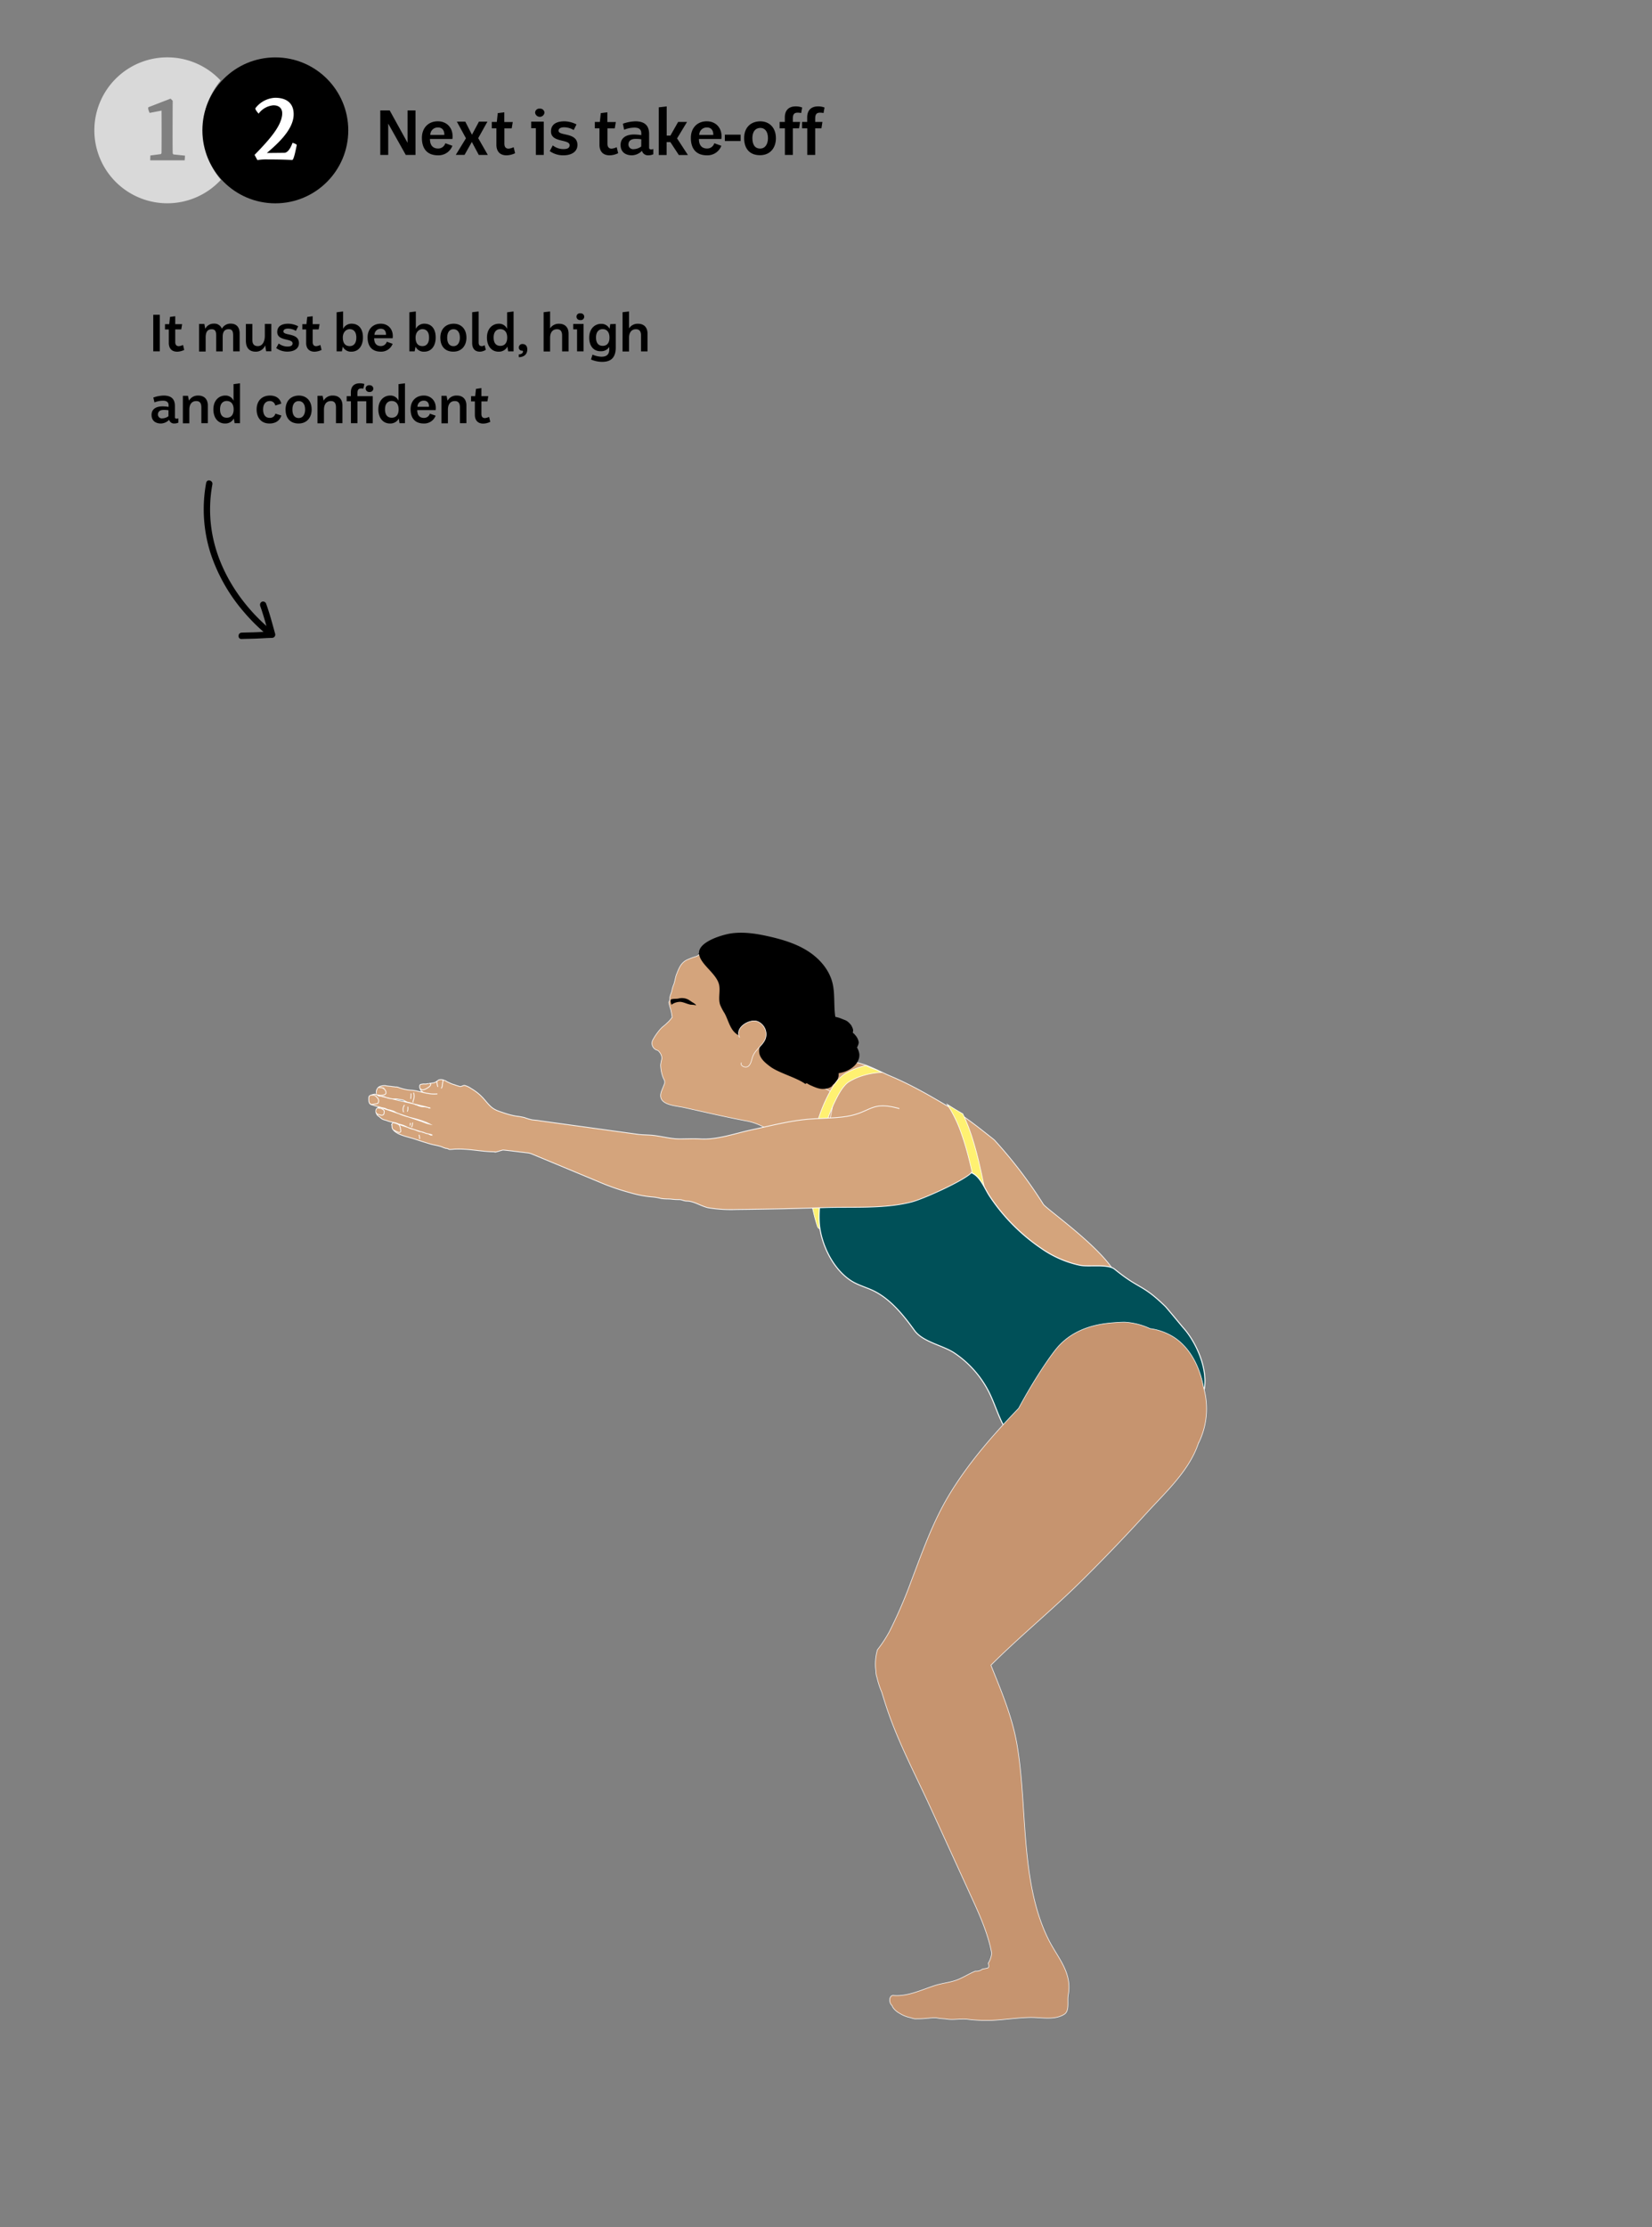 <svg id="Layer_1" data-name="Layer 1" xmlns="http://www.w3.org/2000/svg" viewBox="0 0 780 1051.14"><rect x="0" y="0" width="780" height="1051.14" fill="#808080" stroke="none"/><defs><style>.cls-1,.cls-2,.cls-5{fill:#d4a47c;}.cls-1,.cls-2,.cls-3,.cls-4,.cls-5,.cls-6{stroke:#fff;stroke-miterlimit:10;}.cls-1{stroke-width:0.33px;}.cls-2{stroke-width:0.27px;}.cls-3{fill:#fff171;stroke-width:0.3px;}.cls-4{fill:#005058;stroke-width:0.47px;}.cls-5{stroke-width:0.36px;}.cls-6{fill:#c6946f;stroke-width:0.27px;}.cls-7,.cls-8{fill:#fff;}.cls-7{opacity:0.7;}</style></defs><path class="cls-1" d="M492.63,568.41a214.63,214.63,0,0,0-22.41-29.55l-.74-.82c-6.8-5.41-13.55-10.83-20.91-15.24-9.08-5.44-18.29-10.76-28-14.85-5.85-2.45-12.34-6.47-18.72-6.7a6.59,6.59,0,0,1-5-2.4c-.38,0-.76,0-1.14,0a9.06,9.06,0,0,1-8.39-3.94c-4,4.79-5.44,10-4.74,18.28,1.43,17,4.49,32.22,5.92,49.26.27,3.27,3.38,2.29,5.11,4.78,1.57,2.27-.37,9.67,2,10.59,8.65,3.33,17.61,5.62,26.48,8.18,15.22,4.41,30.26,9.68,45.8,12.64,13.51,2.58,58.74,13,47,13.32C553.26,611.56,494.71,571.7,492.63,568.41Z"/><path class="cls-2" d="M394.13,517c.54-1.21-12.93-7.19-12.41-8.41s-3.4-5-2-5.4,1.73,1.38,2.28,2.34c.45.78,1.21,1.26,1.72,2a8,8,0,0,0,1.08,1.64,6.16,6.16,0,0,0,4.25,1.58c1.75-.21,2.86-1.85,4.51-2.27a5.67,5.67,0,0,1,2.16.07,2.6,2.6,0,0,1,0-1.66c1.13-3.73,4.37-6,6.57-9a19.38,19.38,0,0,0-2.69-2.12,28.49,28.49,0,0,1-4.14-3.45c-1.16-1.14-2.48-1.8-2.79-3.38-.23-1.22.28-2.43.05-3.64a22.52,22.52,0,0,1-.64-2.41,32.69,32.69,0,0,1,.14-4c.12-2.92,0-5.91-.05-8.85a24.52,24.52,0,0,0-1.68-9.24,19.5,19.5,0,0,0-5.83-7.53,42.34,42.34,0,0,0-6.05-4.32,73.44,73.44,0,0,0-9.88-4.41c-3.82-1.39-8.6-1.57-12.61-1.28-3,.21-5.85,0-8.84.51a25,25,0,0,0-8.33,3.55c-2.23,1.35-4.57,1.82-7,2.53-1.22.36-2.21,1.22-3.46,1.64a29,29,0,0,0-4.39,1.68c-2.68,1.44-3.54,3.87-4.6,6.49-.72,1.75-.79,3.58-1.53,5.33a14.23,14.23,0,0,0-.76,2.64c-.21,1-.68,1.86-.89,2.87-.1.49,0,.93-.07,1.44s-.45.75-.45,1.29a20.61,20.61,0,0,0,.82,3.05,27.09,27.09,0,0,1,.68,3.64,2.32,2.32,0,0,0,0,.39c-.07,0-.18.11-.37.4a11.65,11.65,0,0,1-1.9,2.07c-1.7,1.73-2.14,1.57-3.88,3.72a27.24,27.24,0,0,0-2.9,4.29,3.41,3.41,0,0,0,2,4.9,1.89,1.89,0,0,1,1,.75,4.75,4.75,0,0,1,1.24,3.25,18.81,18.81,0,0,0-.58,3,18.44,18.44,0,0,0,1,5.48c.49,1.45,1.28,2,.77,3.43-.37,1-.8,2.05-1.21,3.06-.78,1.9-.94,3.87.79,5.28,2.31,1.91,6.92,2.19,9.73,2.82,9.66,2.14,19.11,4.37,28.79,6.21a27.94,27.94,0,0,1,16.77,9.45c10.2,12.23,13.18,30.56,20.67,44.48.58-.67-.54-40.23,0-40.88Z"/><path d="M327.14,473.2a10.71,10.71,0,0,1,.9.59c.17.12.52.37.54.61s0,.1-.08.11-.22-.08-.29-.1a1.65,1.65,0,0,0-.32-.07c-.44-.06-.88-.07-1.31-.12-.26,0-.51,0-.76-.08-1.54-.31-3-1.14-4.61-1.27a7.09,7.09,0,0,0-4.19,1.36c-.15-.49-.68-2.08-.23-2.43.64-.5,2.77-.28,3.57-.51a6.54,6.54,0,0,1,4.5.46C325.66,472.16,326.36,472.75,327.14,473.2Z"/><path d="M402.86,492.3c-1.78-1.74-4-3.3-5.56-5.23-4.93-6.17-2.38-15.26-4.2-22.95-1.5-6.32-6.07-11.6-11.53-15.12s-11.78-5.45-18.11-6.91c-5.87-1.35-11.92-2.35-17.89-1.58-4,.51-15.47,3.77-15.53,9.14s8.77,9.84,9.58,15.68c.42,3-.55,6.08.39,8.92a25.16,25.16,0,0,0,2.1,4c1.31,2.39,2,5.1,3.44,7.39s4.11,4.2,6.76,3.58a11.26,11.26,0,0,1,1.74-5.51c1.16-1.56,2.12-.74,3.88.11,2.41,1.16,3.71,2.86,2.75,5.36s-2.56,5-2.21,7.62c.37,2.87,2.88,4.9,5.2,6.63,4,3,12.61,5.24,16.6,8.21,2.42-1.75,2-.82,4.5-2.42,1.91-1.2-.73-4.6,1.36-3.76a18.37,18.37,0,0,0,12.47.45c3.8-1.23,7.52-4.5,7.13-8.47A8.43,8.43,0,0,0,402.86,492.3Z"/><path d="M329.45,450.32l.88-.29c0-.07-.05-.14-.06-.21A3,3,0,0,0,329.45,450.32Z"/><path class="cls-2" d="M349.25,489.68c-2.6-4.59,4.64-8.93,8.39-7.57a6.55,6.55,0,0,1,3.8,8c-1.11,3.2-4.58,5.07-5.89,8.19-.7,1.65-.8,3.65-2.11,4.86s-4.27-.08-3.34-1.61"/><path d="M390.15,491.28a7.19,7.19,0,0,0,2.69-2.08,12,12,0,0,1,3.3-2.21,6.07,6.07,0,0,1,4.45-.6,6.7,6.7,0,0,1,3.3,2.28,6.46,6.46,0,0,1,1.57,3.26c0,1.29-1.17,3.06-1.62,4.26a6.66,6.66,0,0,1-3.27,3.18,6,6,0,0,1-4.59.86,19.69,19.69,0,0,1-8.57-6.21c-1.15-1.32-1.11-3.72-.81-5.38s1.26-4.32,2.54-5.49c2.46-2.25,6.32-.74,8.64.88,1.39,1,2.7,2.1,2.79,3.93a9.74,9.74,0,0,1-1,4.28,18.54,18.54,0,0,1-2.17,4.53,6.92,6.92,0,0,1-1.74,2,21.16,21.16,0,0,0-2.49,1.6,8.09,8.09,0,0,1-2.95,1.5,3.2,3.2,0,0,1-2.52-.22,10.54,10.54,0,0,1-2.63-1.5c-.51-.39-.85-1-1.33-1.39-.82-.74-.8-.78-.41-2"/><path d="M389.94,490.3c-.07-1.44.83-2.37,1.81-3.25a6.43,6.43,0,0,0,1-1,1.84,1.84,0,0,1,1.73-.84c1.84,0,3.59,1.27,5,2.22a6,6,0,0,1,1.69,1.38c.41.55.6,1.23,1,1.76.23.31.57.47.74.85s.16.83.36,1.23a2.4,2.4,0,0,1,.43,1.07,8.73,8.73,0,0,1,0,1.25,4.91,4.91,0,0,1-.4,2.21,14.18,14.18,0,0,1-1.33,1.94,5.34,5.34,0,0,1-.79.71c-.33.29-.54.68-.86,1a6.27,6.27,0,0,1-3.33,1.07c-2.21.32-4.57-.77-6.55-1.66a11.56,11.56,0,0,1-4-3,26.37,26.37,0,0,1-1.57-2.33,9.76,9.76,0,0,1-1.3-2.26,8.23,8.23,0,0,1-.43-2.84,18.59,18.59,0,0,1,.12-3.08,6.25,6.25,0,0,1,1.35-2.68c.37-.4.84-.64,1.14-1.13a5.78,5.78,0,0,1,1-1.36,6.63,6.63,0,0,1,5.31-1.95,21,21,0,0,1,4.24.82c.86.31,1.71.68,2.58,1a5.9,5.9,0,0,1,2.37,1.73,4.16,4.16,0,0,1,1,1.44,5.19,5.19,0,0,1,.56,1.57c0,1.62-1,2.84-1.24,4.34a5.63,5.63,0,0,1-.1.9c-.15.45-.37.89-.54,1.34a10.25,10.25,0,0,1-1,2.13,6.72,6.72,0,0,1-1.82,1.9,3.58,3.58,0,0,1-2.92.57,10,10,0,0,1-3.59-.87,12.79,12.79,0,0,1-3.8-3.1,10,10,0,0,1-2.49-4.32,10.69,10.69,0,0,1-.47-2.56,11.49,11.49,0,0,1,.52-2.29c.44-1.62,2-2.69,3.15-3.72.23-.2.72-.79,1-.85s.65.23.87.31"/><path d="M382.19,502.31c-.07-1.44.83-2.36,1.81-3.25a6,6,0,0,0,1-1,1.88,1.88,0,0,1,1.74-.84c1.83,0,3.59,1.27,5,2.22a6.52,6.52,0,0,1,1.7,1.38c.41.55.6,1.23,1,1.76.24.31.57.48.74.86s.16.83.36,1.22a2.46,2.46,0,0,1,.44,1.07,8.66,8.66,0,0,1,0,1.25,4.91,4.91,0,0,1-.4,2.21,13.53,13.53,0,0,1-1.32,1.94,6,6,0,0,1-.79.72c-.34.28-.54.67-.87,1a6.24,6.24,0,0,1-3.33,1.07c-2.2.32-4.56-.77-6.54-1.65a11.61,11.61,0,0,1-4-3c-.59-.74-1.06-1.53-1.58-2.33a9.87,9.87,0,0,1-1.29-2.25,8.56,8.56,0,0,1-.44-2.84,17.68,17.68,0,0,1,.13-3.09,6.14,6.14,0,0,1,1.35-2.68c.36-.4.83-.64,1.13-1.13a5.82,5.82,0,0,1,1-1.35,6.58,6.58,0,0,1,5.31-1.95,20.9,20.9,0,0,1,4.24.81c.87.31,1.72.69,2.58,1a5.88,5.88,0,0,1,2.38,1.72,4.14,4.14,0,0,1,1,1.44,4.93,4.93,0,0,1,.56,1.57c0,1.62-1,2.84-1.24,4.34a4.59,4.59,0,0,1-.1.9c-.14.45-.36.9-.54,1.34a10.51,10.51,0,0,1-1,2.13,6.93,6.93,0,0,1-1.83,1.91,3.61,3.61,0,0,1-2.92.56,9.75,9.75,0,0,1-3.58-.87,13,13,0,0,1-3.81-3.09,9.89,9.89,0,0,1-2.48-4.32,6.07,6.07,0,0,1,.05-4.86c.44-1.62,1.95-2.69,3.14-3.72.24-.2.72-.79,1-.85s.65.23.87.31"/><path class="cls-3" d="M413.9,505l-.91-.32a18.31,18.31,0,0,1-4.06-1.78,35.15,35.15,0,0,0-8.64,3.14c-3.44,1.81-5.64,4.56-7.62,7.85a69,69,0,0,0-6.46,14.89c-5.08,16.14-5.6,33.89-.28,50,.84,2.56,4.9,1.46,4.05-1.11A77.21,77.21,0,0,1,388.84,535a74.57,74.57,0,0,1,5.57-15.49c1.5-3,3.22-6.35,5.84-8.52l.07-.06.18-.11c.55-.36,1.13-.69,1.71-1a27.7,27.7,0,0,1,3.87-1.7,35.59,35.59,0,0,1,8.53-1.84c.62-.06,1.24-.09,1.86-.11A25.58,25.58,0,0,1,413.9,505Z"/><path class="cls-3" d="M458.66,535.88a84.83,84.83,0,0,0-4.08-10.16c-2.49-1.44-4.93-2.94-7.35-4.47a62.06,62.06,0,0,1,6.62,13.55c5.08,14.23,7.06,29.36,10.54,44,.62,2.63,4.67,1.52,4.05-1.11C465.13,563.78,463.16,549.49,458.66,535.88Z"/><path class="cls-4" d="M558.61,626.62c-.44-.49-7.91-9.57-8.4-10-11.14-10.82-11.85-7.75-23.89-17.54-3.28-2.67-12.36-1-16.46-1.88a50.32,50.32,0,0,1-18.25-8,89.6,89.6,0,0,1-24.53-24.9c-2.38-3.75-4.36-9.2-8.47-10.78-1.92-.74-4-.41-6-.14a102,102,0,0,1-65.82-13.82c-.15,6.77.88,13.42.77,20.11-.14,8.07-1.82,14.86.1,22.9,2.09,8.76,7.16,17.36,14.12,21.89,3.51,2.28,7.65,3.21,11.33,5.12,7.54,3.92,13.44,11.12,18.63,18.34,3.94,5.49,13.26,7,18.72,10.58A48.57,48.57,0,0,1,467,657.17c2.88,5.78,4.59,12.12,7.93,17.65,2.47,4.09,6.25,8,7.37,12.75,1.18,5-1,9.75,3.11,14,1.92,2,18.22,7,20.83,6.79.86-4.28-15.71-11.33-17.18-15.34-1.93-5.23,8.95-10.52,8.21-16.18-1.95-15-7.62-30.43,3.17-39.17,11.23-9.1,26.38-12.05,39.85-10,4.7.74,20.7,26.46,26.55,31.89.31.29.56,0,.72-.4C571.78,649.27,565.54,634.27,558.61,626.62Z"/><path class="cls-5" d="M424.65,523.25c-14.41-4-12.95,2.43-27.17,4-5.47.61-11,.56-16.47,1.07-8.79.82-17.33,3.09-25.95,4.91-8.08,1.7-16.16,4.8-24.43,4.32-3.26-.19-6.43,0-9.68,0-4.07,0-8.06-1.11-12.08-1.61-2.42-.31-4.85-.24-7.27-.5L254.88,529c-1.18-.24-2.36-.29-3.54-.43a24.12,24.12,0,0,1-3.7-1.09,36.64,36.64,0,0,0-4.06-.71,37.55,37.55,0,0,1-5.78-1.52c-2.32-.77-4.38-1.35-6.2-3.09-1.36-1.28-2.48-2.8-3.76-4.16a23.51,23.51,0,0,0-5.36-4.21,9.78,9.78,0,0,0-3.09-1.48c-.89-.08-1.56.76-2.5.43-.47-.16-.95-.28-1.42-.44-.31-.1-.57-.22-.88-.31s-.53-.17-.8-.24a14.28,14.28,0,0,1-1.66-.71l-.84-.37a4.79,4.79,0,0,1-.68-.42A2.53,2.53,0,0,0,210,510c-.26-.08-.49-.21-.75-.28a3.58,3.58,0,0,0-1.59-.12,1.66,1.66,0,0,0-.49.11,7.28,7.28,0,0,0-.6.42,8.07,8.07,0,0,1-1.28.8,6.59,6.59,0,0,1-1.39.28l-1.27.24c-.32.07-.61,0-.92.07a3.29,3.29,0,0,1-.7.11c-.21,0-.43,0-.65,0a1.36,1.36,0,0,0-.53,0,7.66,7.66,0,0,0-1.18.21c-.55.18-.51.71-.51,1.2a1.79,1.79,0,0,0,.19.72,7.09,7.09,0,0,0,.52,1.16.49.49,0,0,0,.23.22,1.75,1.75,0,0,1,.24,0c.07,0,.1.14.16.2a.61.61,0,0,0,.23.15,8.85,8.85,0,0,0,1.83.5c.71.13,1.41.24,2.12.32a19.64,19.64,0,0,0,2.87,0c-4,.53-7.85-1.24-11.83-1.71a21.21,21.21,0,0,1-6.12-1.18,7.15,7.15,0,0,0-1.16-.38,4.87,4.87,0,0,0-.54,0c-.16,0-.33,0-.49-.07-.39-.05-.76-.05-1.15-.12s-.88-.12-1.32-.16c-.73-.07-1.45-.18-2.17-.31a6,6,0,0,0-2,.28,2.66,2.66,0,0,0-1.74,1.44,2.78,2.78,0,0,0-.24,2,1.55,1.55,0,0,0,.64.94,1.91,1.91,0,0,0,1.07.34,8.27,8.27,0,0,1,2.27.35c.44.16.87.4,1.31.53s.79.17,1.18.24a7.06,7.06,0,0,0,1.37.19h1.29a5.17,5.17,0,0,1,1.36.16,7.88,7.88,0,0,0,1.27.16,3.89,3.89,0,0,1,1.52.59,10,10,0,0,0,1.34.61,17.53,17.53,0,0,1,3.53,1.05,2.81,2.81,0,0,0,.78.28c.24,0,.43.19.66.26a9.16,9.16,0,0,0,1.61.52c.56.08,1.1.06,1.66.12a7.4,7.4,0,0,1,.82.15,1.84,1.84,0,0,0,.64.11s.5.32.7.31l.14-.14a8.09,8.09,0,0,1-1.68-.42l-4.15-1-11.72-2.73-4.87-1.14a13.19,13.19,0,0,0-1.93-.46,1.94,1.94,0,0,1-.27-.21,5,5,0,0,0-.56-.3,1.83,1.83,0,0,0-1.32-.08,3.1,3.1,0,0,0-.51.11c-.23.09-.43.13-.67.2a2.81,2.81,0,0,0-.63.3,1,1,0,0,0-.47.82,8.46,8.46,0,0,0,0,1.51,2.48,2.48,0,0,0,.41,1.38,3.11,3.11,0,0,0,1.49.75,15.45,15.45,0,0,0,2,.61,14.77,14.77,0,0,1,1.49.38,13.82,13.82,0,0,0,1.77.43c.66.11,1.27.55,1.92.72.34.09.69.13,1,.21s.54.2.83.26a5.67,5.67,0,0,1,1.7.77,5.15,5.15,0,0,0,.89.42,13.26,13.26,0,0,1,1.23.51c3,1.25,6.28,1.79,9.38,2.79a26.09,26.09,0,0,1,4.78,1.92,19.79,19.79,0,0,1-3.77-1.23l-2.61-.89-5.46-1.86-9.54-3.24a10,10,0,0,1-1.7-.57.7.7,0,0,0-.55-.14c-.13,0-.19,0-.31,0a1.74,1.74,0,0,0-1.07.43c-.81.62-.54,1.74-.21,2.56a2.6,2.6,0,0,0,1,1.23c.5.33.9.77,1.39,1.11a4.59,4.59,0,0,0,1.42.61,8.93,8.93,0,0,1,1.56.52,21.09,21.09,0,0,0,3.19.72l.88.24c.24.07.43.22.66.29.64.22,1.29.37,1.94.56a5.9,5.9,0,0,1,1,.37c.28.15.6.24.88.39A12.44,12.44,0,0,0,195,533c1.2.26,2.5,1.07,3.71,1.17a6.39,6.39,0,0,1,2.09.67c.66.3,1.3.17,1.9.58.29.2.41.13.69.34s.48-.25.58-.12a9.17,9.17,0,0,0-1.94-.48c-1.11-.31-2.2-.65-3.29-1-2.63-.84-5.24-1.73-7.87-2.58l-3.46-1.14a6.57,6.57,0,0,0-1.36-.45c-.2,0-.43-.25-.58-.07s-.13.23-.22.34-.21.18-.25.32a.63.63,0,0,0,0,.33c.09.42.05.86.12,1.28a2.26,2.26,0,0,0,.54,1.08c2,2.53,7.1,3.34,10,4.31q3.78,1.28,7.61,2.41c1.85.55,4.29.78,6,1.62.25.11.48.16.74.25a2.48,2.48,0,0,0,.48.17,2.73,2.73,0,0,1,.8.09,5.56,5.56,0,0,0,.9.41,11.73,11.73,0,0,0,1.85-.1c7.49-.4,12.08,1.1,19.59,1.24-.18.51,3.44-.91,4-.86,4,.4,7.87.94,11.82,1.39a8.19,8.19,0,0,1,1.69.49L285.56,559a110,110,0,0,0,12.11,4,51.55,51.55,0,0,0,10.75,2,22.94,22.94,0,0,1,3.61.65c1.71.34,3.59.16,5.26.38a26.59,26.59,0,0,0,3.34.17c1.34,0,2.28.69,3.63.71,3.49,0,6.78,2.48,10.27,3.18a65,65,0,0,0,13.15.8q20.77-.21,41.55-.9c13.31-.45,28.46.69,41.33-2.7,5.48-1.44,24-9.74,28.05-13.69"/><path class="cls-5" d="M208.33,513.72a3.57,3.57,0,0,0,.53-1.22c0-.3,0-.61.06-.91s.08-.49.11-.75.32-.74,0-1.12"/><path class="cls-5" d="M206.77,513a5.09,5.09,0,0,1-.38-1.5c0-.16-.07-.33-.1-.49s.05-.48,0-.66"/><path class="cls-5" d="M178.55,513.28c.27,0,1.65.08,1.89.14a2.67,2.67,0,0,1,.85.5,2.5,2.5,0,0,1,.79,1,2.4,2.4,0,0,1,.15,1.05c-.2.79-1.19.85-1.86.95a4.83,4.83,0,0,1-1.14,0c-.17,0-.31-.07-.47-.09a3.84,3.84,0,0,1-1.06-.21"/><path class="cls-5" d="M175,516.92c.33-.06,1,0,1.34,0a1.7,1.7,0,0,1,1.14.5c.24.23.43.51.67.73.06.06.14.08.2.14a1.66,1.66,0,0,1,.2.4,1.82,1.82,0,0,1,.21,1.25c-.06.32-.18.78-.52.91a5,5,0,0,1-1.09.2c-.27.05-2.24.45-2.14.15,0,0-.5-.55-.58-.54"/><path class="cls-5" d="M178.17,522.93c.26,0,.9.15,1.17.18a2.6,2.6,0,0,1,1.09.36,2.89,2.89,0,0,1,.58.35,2.48,2.48,0,0,1,.38.52c.09.18,0,.33,0,.53a1.63,1.63,0,0,1-.05.49,1.84,1.84,0,0,1-.08.42,1.22,1.22,0,0,1-.27.33,1.1,1.1,0,0,1-.82.26,4.68,4.68,0,0,1-1.1-.28l-.53-.13a4.59,4.59,0,0,1-.78-.34c.13-.06-.4-.86-.26-.86"/><path class="cls-5" d="M192.54,522.36a4,4,0,0,1,.05,1.1,2.12,2.12,0,0,1-.34,1.19"/><path class="cls-5" d="M191,521.53a3,3,0,0,0-.3.56,2.81,2.81,0,0,0-.36,1.09,2.7,2.7,0,0,0,0,.94,2.47,2.47,0,0,0,.11.47c0,.13.15.23.15.37"/><path class="cls-5" d="M193.75,530c0,.26-.05.53-.1.78a.55.55,0,0,1,.07-.37"/><path class="cls-5" d="M194.85,529.87c-.09.51-.15,1-.28,1.54a1.53,1.53,0,0,1-.24.59"/><path class="cls-5" d="M197.86,535.62a6.45,6.45,0,0,1,.25,1.38c0,.17,0,.46.11.58"/><path class="cls-5" d="M194.09,516.08a19.57,19.57,0,0,1-.12,2c-.09.92-.05.15-.05.23"/><path class="cls-5" d="M195.28,515.7a5.41,5.41,0,0,1-.22,3.89c-.12.24,0,.52-.05.78"/><path class="cls-5" d="M187.12,530.28c.12.09,1.07.46,1.18.57a2,2,0,0,1,.42.57,7.3,7.3,0,0,1,.42,1.67c.08.44.19.9-.08,1.21a.89.89,0,0,1-1,.12c-.38-.15-.73-.31-1.1-.49-.21-.1-1-.43-1-.7"/><path class="cls-5" d="M202.71,511.41c1.32-.06.39,1.23-.07,1.55-1,.73-3.16,2.27-4.28.78"/><path class="cls-6" d="M568.18,654.5a44.59,44.59,0,0,0-1.8-6.86c-2.4-6.85-6.54-13-12.41-16.67a28.09,28.09,0,0,0-11-3.9,32.55,32.55,0,0,0-11.66-3c-1.61-.08-5.6.23-7.2.38-10,.95-19.22,4.46-25.63,12.48-4.09,5.13-11.33,16.15-17.53,27.78-12,12.44-23.47,25.52-32.51,40.37-8,13.12-12.91,27.32-18.29,41.42a224.61,224.61,0,0,1-10.22,23.61,61.93,61.93,0,0,1-5.64,8.56,24.17,24.17,0,0,0-.74,10.11,9.37,9.37,0,0,0,.54,3.09,39.92,39.92,0,0,0,2.21,6.77c.72,2.38,1.46,4.75,2.24,7.1,5.45,16.48,13.67,31.84,20.87,47.59q9.32,20.34,18.62,40.69c4.12,9,8.4,18.17,10.2,27.88a11.52,11.52,0,0,1-1.61,4.73c.33,1.19.34,2-.26,2.25-.21.08-1.48.33-2.53.54-.2.13-.38.27-.6.39a4.88,4.88,0,0,1-2.7.55c-3.07,1.22-6,3.21-9.12,4.3s-6.57,1.4-9.82,2.43c-6.39,2-12.75,5.26-19.53,4.77a1.71,1.71,0,0,0-1.17.19,2.58,2.58,0,0,0-.79,2.28,3.53,3.53,0,0,0,.58,1.73c.16.25.41.45.56.7s.15.42.26.6a8.74,8.74,0,0,0,3.06,2.8,15.53,15.53,0,0,0,5.26,2.16,17.15,17.15,0,0,0,2,.54c.47.05.9,0,1.38,0a34.85,34.85,0,0,0,4.56-.25c.73,0,1.42-.15,2.15-.17a13.63,13.63,0,0,1,2-.05c.58.07,1.14.21,1.72.28,1.13.14,2.25.14,3.38.32,3.15.52,6.45-.28,9.66.07a72,72,0,0,0,11.93.53c5.89-.32,11.78-1.23,17.67-1.36,5.23-.12,11.52,1.47,16.23-1.49,2.62-1.64,1.34-6.17,1.9-9.21,1.93-10.64-5.05-17.48-9.37-26.16-13.51-27.17-9.78-62.29-14.83-91.92-2.25-13.2-7.57-25.63-12.33-37.48,13.62-13.59,28.66-25.86,42.35-39.37q16-15.81,31.16-32.45c8.67-9.51,19.09-19,23.83-31.19.21-.55.4-1.1.6-1.65A36.53,36.53,0,0,0,568.18,654.5Z"/><path d="M97.35,227.85a68.34,68.34,0,0,0,2.26,33.88,81.51,81.51,0,0,0,15.44,27A88.38,88.38,0,0,0,127,300.4c1.49,1.2,3.62-.91,2.12-2.12-15.47-12.49-27.31-30.61-29.53-50.65a65,65,0,0,1,.69-19c.35-1.89-2.54-2.69-2.89-.8Z"/><path d="M122.78,285.81c1.69,4.63,2.92,9.41,4.25,14.16l1.45-1.9c-2.49.06-5,.24-7.47.34-2.31.1-4.62.1-6.94.2-1.92.09-1.93,3.09,0,3,2.32-.1,4.63-.1,6.94-.2,2.49-.1,5-.28,7.47-.34a1.52,1.52,0,0,0,1.44-1.9c-1.33-4.75-2.56-9.52-4.24-14.16a1.55,1.55,0,0,0-1.85-1.05,1.52,1.52,0,0,0-1,1.85Z"/><path d="M75.44,148.57v17.26H72.36V148.57Z"/><path d="M82.74,149.26V153H86l-.42,2.47H82.74v5.92c0,1.4.64,2,1.68,2a5.72,5.72,0,0,0,2-.57l.56,2.34a8.1,8.1,0,0,1-3.28.84c-3,0-4-2-4-4.14V155.5h-1.8V153h2l.37-3.42Z"/><path d="M96.48,152.91l.44,2.29a4.34,4.34,0,0,1,4-2.44,3.77,3.77,0,0,1,3.85,2.39,4.55,4.55,0,0,1,4.16-2.39c3,0,4.22,2,4.22,4.64v8.43h-3.06v-7.45c0-2-.47-3-2.14-3-2.22,0-2.81,1.68-2.81,3.58v6.9h-3.06v-7.45c0-2-.47-3-2.15-3-2.36,0-2.83,1.9-2.83,4v6.51H94V152.91Z"/><path d="M119.15,152.91v7.45c0,2,.79,3,2.59,3,2.34,0,3.3-2.42,3.3-4.86v-5.62h3.06v12.92h-2.44l-.45-2.81a4.71,4.71,0,0,1-4.46,3c-3.16,0-4.66-1.95-4.66-5.2v-7.87Z"/><path d="M131.6,162.13a6.72,6.72,0,0,0,4.19,1.43c1.48,0,2.35-.44,2.35-1.5,0-2.52-7.47-.84-7.23-5.57.1-2.32,1.8-3.7,5.23-3.7A10.49,10.49,0,0,1,140.8,154l-1.09,2.17A7.31,7.31,0,0,0,136,155.1c-1.21,0-2.22.4-2.17,1.41.14,2.05,7.32.47,7.32,5.45,0,2.66-2.39,4-5.45,4a8.86,8.86,0,0,1-5.3-1.68Z"/><path d="M147.63,149.26V153h3.26l-.42,2.47h-2.84v5.92c0,1.4.64,2,1.68,2a5.72,5.72,0,0,0,1.95-.57l.57,2.34a8.21,8.21,0,0,1-3.28.84c-3,0-4-2-4-4.14V155.5h-1.8V153h1.94l.37-3.42Z"/><path d="M162,147v8.21a4.39,4.39,0,0,1,4.31-2.41c2.44.07,5.06,1.72,5.06,6.48,0,3.9-2,6.71-5.45,6.71a4.28,4.28,0,0,1-4.07-2.37l-.42,2.22h-2.49V147.39Zm-.13,12.36c0,2.21.82,4,3.26,4,2,0,3.11-1.5,3.11-4,0-3-1.51-4-3.14-4S161.86,156.76,161.86,159.35Z"/><path d="M185.39,162.28a5.76,5.76,0,0,1-5.57,3.7c-4.34,0-6.26-2.71-6.26-6.76s2.71-6.53,6.43-6.43c3,.07,5.75,2.34,5.45,6.46l-.05.39h-8.73c0,2.2.94,3.7,3.18,3.7a2.87,2.87,0,0,0,2.79-2.05Zm-3.13-4.22c.05-2-1-2.93-2.54-2.88a2.87,2.87,0,0,0-2.91,2.88Z"/><path d="M196.34,147v8.21a4.42,4.42,0,0,1,4.32-2.41c2.44.07,5.05,1.72,5.05,6.48,0,3.9-1.94,6.71-5.44,6.71a4.27,4.27,0,0,1-4.07-2.37l-.42,2.22h-2.49V147.39Zm-.12,12.36c0,2.21.82,4,3.26,4,2,0,3.1-1.5,3.1-4,0-3-1.5-4-3.13-4S196.22,156.76,196.22,159.35Z"/><path d="M214.23,152.79c3.23,0,6,2.19,6,6.6,0,3.63-2.15,6.59-6.17,6.59-4.36,0-6.16-3-6.16-6.59C207.94,155,210.72,152.79,214.23,152.79Zm-3.09,6.6c0,2.05.69,4,3,4,2.1,0,3-1.95,3-4,0-2.86-1.4-4-3-4C212.52,155.38,211.14,156.49,211.14,159.39Z"/><path d="M226,147v14.62c0,1.39.62,1.76,1.53,1.76a2.42,2.42,0,0,0,1.28-.47l.57,2.19a5.35,5.35,0,0,1-2.79.89c-2.56,0-3.65-1.73-3.65-4.07V147.36Z"/><path d="M242.49,147v18.84h-2.57l-.34-2.22a4.52,4.52,0,0,1-4.12,2.37c-3.48.05-5.55-2.84-5.55-6.63,0-4.64,3-6.56,5.53-6.56a4.1,4.1,0,0,1,4,2.44v-7.84Zm-9.42,12.33c0,2.2.86,3.92,3.16,3.92s3.25-1.72,3.25-3.89c0-2.94-1.58-4-3.28-4S233.07,156.49,233.07,159.32Z"/><path d="M246.61,165.49a1.42,1.42,0,0,1-1.63-1.58,1.6,1.6,0,0,1,1.73-1.53c1.7,0,2.37,1.33,2.24,2.91-.19,2.34-2,3.28-4,3.3v-1.33c1.16,0,2-.62,2-1.36C246.91,165.71,246.61,165.49,246.61,165.49Z"/><path d="M259.73,147v8a4.82,4.82,0,0,1,4.24-2.19c3,0,4.49,1.94,4.49,4.61v8.43H265.4v-7.45c0-2-.74-3-2.41-3-2.35,0-3.26,1.9-3.26,4v6.51h-3.06V147.36Z"/><path d="M275.54,152.91v12.92h-3.08V155.45h-1.8v-2.54Zm-1.55-5a1.6,1.6,0,1,1,0,3.16,1.63,1.63,0,0,1-1.8-1.63A1.59,1.59,0,0,1,274,147.88Z"/><path d="M290.73,152.91v11c0,4.29-1.68,6.88-6.41,6.88a13.36,13.36,0,0,1-5.28-1.11l.72-2.31a11.13,11.13,0,0,0,4.22,1c2.78,0,3.69-1.38,3.69-3.5v-1.14a4.45,4.45,0,0,1-4,2.05c-3.47.07-5.47-2.57-5.47-6.36,0-4.64,3-6.56,5.52-6.56a4.28,4.28,0,0,1,4.1,2.34l.32-2.22Zm-9.32,6.41c0,2.2.86,3.92,3.16,3.92s3.2-1.72,3.2-3.89c0-2.94-1.55-4-3.23-4S281.41,156.49,281.41,159.32Z"/><path d="M297,147v8a4.81,4.81,0,0,1,4.24-2.19c3,0,4.49,1.94,4.49,4.61v8.43h-3.06v-7.45c0-2-.74-3-2.42-3-2.34,0-3.25,1.9-3.25,4v6.51h-3.06V147.36Z"/><path d="M72.38,187.64a15.43,15.43,0,0,1,4.89-.94c3.89,0,5.32,1.92,5.32,4.93v5.23a.65.65,0,0,0,.62.74,2.41,2.41,0,0,0,1-.15v2.05a5.09,5.09,0,0,1-2,.39,2.34,2.34,0,0,1-2.34-1.75,5.64,5.64,0,0,1-3.89,1.75c-2.52,0-4.39-1.28-4.42-4s2-4.09,5.25-4.09a19.85,19.85,0,0,1,2.79.25v-.77c0-1.4-.89-2.17-2.66-2.14a10.41,10.41,0,0,0-4,.79Zm7.16,6a13.13,13.13,0,0,0-2.52-.15c-1.48.07-2.42.77-2.44,2.07a1.81,1.81,0,0,0,2.09,1.9,5.1,5.1,0,0,0,2.87-1Z"/><path d="M88.76,186.82l.47,2.3a4.76,4.76,0,0,1,4.41-2.42c3,0,4.49,2,4.49,4.61v8.43H95.07V192.3c0-2-.74-3-2.41-3-2.35,0-3.26,1.89-3.26,4v6.51H86.34V186.82Z"/><path d="M113.32,180.91v18.83h-2.56l-.35-2.21a4.5,4.5,0,0,1-4.11,2.36c-3.48.05-5.55-2.83-5.55-6.63,0-4.64,3-6.56,5.52-6.56a4.09,4.09,0,0,1,4,2.44V181.3Zm-9.42,12.32c0,2.2.87,3.93,3.16,3.93s3.26-1.73,3.26-3.9c0-2.93-1.58-4-3.28-4S103.9,190.4,103.9,193.23Z"/><path d="M132.86,196.12c-.84,2.64-3,3.77-5.62,3.77-4.25,0-6.07-3.15-6.07-6.61,0-4.21,2.61-6.51,6.14-6.58,3.11-.07,5,1.53,5.5,3.8l-2.84.91a2.54,2.54,0,0,0-2.61-2.12c-1.78,0-3.13,1.31-3.13,3.94,0,2.1.79,4,3.08,4a2.6,2.6,0,0,0,2.71-2Z"/><path d="M141.15,186.7c3.23,0,6,2.19,6,6.61,0,3.62-2.15,6.58-6.17,6.58-4.36,0-6.16-3-6.16-6.58C134.86,188.89,137.64,186.7,141.15,186.7Zm-3.09,6.61c0,2.05.69,4,3,4,2.1,0,3-1.94,3-4,0-2.86-1.41-4-3-4C139.45,189.29,138.06,190.4,138.06,193.31Z"/><path d="M152.32,186.82l.47,2.3a4.76,4.76,0,0,1,4.41-2.42c3,0,4.49,2,4.49,4.61v8.43h-3.06V192.3c0-2-.74-3-2.41-3-2.35,0-3.26,1.89-3.26,4v6.51H149.9V186.82Z"/><path d="M165.66,187V185.2c0-2.64,1.38-4.29,4.24-4.29a6.92,6.92,0,0,1,2.13.32l-.47,2.19c-.1,0-.5-.07-.89-.07-1.36,0-1.92.56-1.92,2.34V187H176v12.79h-3.06V189.41h-4.16v10.33h-3.09V189.41h-2V187Zm8.81-5.16a1.65,1.65,0,0,1,1.8,1.56,1.62,1.62,0,0,1-1.8,1.6,1.64,1.64,0,0,1-1.83-1.63C172.64,182.48,173.28,181.79,174.47,181.79Z"/><path d="M191.21,180.91v18.83h-2.56l-.35-2.21a4.5,4.5,0,0,1-4.11,2.36c-3.48.05-5.55-2.83-5.55-6.63,0-4.64,3-6.56,5.52-6.56a4.09,4.09,0,0,1,4,2.44V181.3Zm-9.42,12.32c0,2.2.87,3.93,3.16,3.93s3.26-1.73,3.26-3.9c0-2.93-1.58-4-3.29-4S181.79,190.4,181.79,193.23Z"/><path d="M205.69,196.19a5.75,5.75,0,0,1-5.57,3.7c-4.34,0-6.26-2.71-6.26-6.75s2.71-6.54,6.43-6.44c3,.07,5.75,2.34,5.45,6.46l-.05.4H197c0,2.19.94,3.69,3.18,3.69a2.87,2.87,0,0,0,2.79-2ZM202.56,192c.05-2-1-2.94-2.54-2.89a2.88,2.88,0,0,0-2.91,2.89Z"/><path d="M210.85,186.82l.47,2.3a4.75,4.75,0,0,1,4.41-2.42c3,0,4.49,2,4.49,4.61v8.43h-3.06V192.3c0-2-.74-3-2.42-3-2.34,0-3.25,1.89-3.25,4v6.51h-3.06V186.82Z"/><path d="M227.3,183.17V187h3.25l-.42,2.46H227.3v5.92c0,1.41.64,1.95,1.67,1.95a5.43,5.43,0,0,0,1.95-.57l.57,2.34a7.94,7.94,0,0,1-3.28.84c-3,0-4-2-4-4.14v-6.34h-1.8V187h1.95l.37-3.43Z"/><path class="cls-7" d="M95.79,61.4A36.74,36.74,0,0,1,104.16,38a34.44,34.44,0,1,0,.11,46.9A36.78,36.78,0,0,1,95.79,61.4ZM87.2,75.66H70.92L71,73.39l4.46-.58c.58,0,.81-.23.81-1,.08-10.05,0-19.6,0-19.6l-5.62,1.08c-.19-.31-1.12-2.46-.46-2.73l10.35-4,1,1s-.12,20.87,0,24.37c0,.77.19,1,.73,1l5.08.54Z"/><circle cx="130" cy="61.53" r="34.44"/><path class="cls-8" d="M120.65,51a12.43,12.43,0,0,1,9.24-4.85c5.89,0,9.08,3,8.74,8.51-.47,7-8,13.59-12.63,17.55l8.31-.08c1.78-.15,3-2.54,3.82-4.73,0,0,1.73.5,2,1-.66,3.16-1.43,7.12-2.2,7.12,0,0-3.69-.27-11.47-.27a25.63,25.63,0,0,0-4.93.31l-1.34-2.46c7.77-7.9,12.39-13.63,13-18.71.46-3.66-2-4.82-4.35-4.66a9.73,9.73,0,0,0-6.74,3.92C121.92,53.39,120.19,51.55,120.65,51Z"/><path d="M184,52.13l8.43,15.27V52.13h3.75v21h-4.59L183.3,58.34V73.13h-3.75v-21Z"/><path d="M213.6,68.81a7,7,0,0,1-6.78,4.5c-5.28,0-7.62-3.3-7.62-8.22s3.3-8,7.83-7.83c3.69.09,7,2.85,6.63,7.86l-.06.48H203c0,2.67,1.14,4.5,3.87,4.5a3.5,3.5,0,0,0,3.39-2.49Zm-3.81-5.13c.06-2.43-1.26-3.57-3.09-3.51a3.5,3.5,0,0,0-3.54,3.51Z"/><path d="M219.69,57.41l3.15,6.18,3.3-6.18h4l-4.35,7.8,4.53,7.92h-4.26L222.78,67l-3.45,6.12h-4.14L220,65.27l-4.29-7.86Z"/><path d="M238.11,53v4.59h4l-.51,3h-3.45v7.2c0,1.71.78,2.37,2,2.37a6.83,6.83,0,0,0,2.37-.69l.69,2.85a9.82,9.82,0,0,1-4,1c-3.69,0-4.83-2.46-4.83-5V60.56H232.2v-3h2.37l.45-4.17Z"/><path d="M256.74,57.41V73.13H253V60.5H250.8V57.41Zm-1.89-6.12a2,2,0,0,1,2.22,1.89,2.22,2.22,0,0,1-4.41,0A1.93,1.93,0,0,1,254.85,51.29Z"/><path d="M261,68.63a8.15,8.15,0,0,0,5.1,1.74c1.8,0,2.85-.54,2.85-1.83,0-3.06-9.09-1-8.79-6.78.12-2.82,2.19-4.5,6.36-4.5a12.78,12.78,0,0,1,5.67,1.47l-1.32,2.64a8.9,8.9,0,0,0-4.5-1.29c-1.47,0-2.7.48-2.64,1.71.18,2.49,8.91.57,8.91,6.63,0,3.24-2.91,4.92-6.63,4.89a10.76,10.76,0,0,1-6.45-2Z"/><path d="M286.77,53v4.59h4l-.51,3h-3.45v7.2c0,1.71.78,2.37,2,2.37a6.83,6.83,0,0,0,2.37-.69l.69,2.85a9.82,9.82,0,0,1-4,1c-3.69,0-4.83-2.46-4.83-5V60.56h-2.19v-3h2.37l.45-4.17Z"/><path d="M294.09,58.4A18.74,18.74,0,0,1,300,57.26c4.74,0,6.48,2.34,6.48,6v6.36a.79.79,0,0,0,.75.9,3,3,0,0,0,1.23-.18v2.49a6.08,6.08,0,0,1-2.49.48,2.84,2.84,0,0,1-2.85-2.13,6.87,6.87,0,0,1-4.74,2.13c-3.06,0-5.34-1.56-5.37-4.83s2.46-5,6.39-5a24.49,24.49,0,0,1,3.39.3v-.93c0-1.71-1.08-2.64-3.24-2.61a12.68,12.68,0,0,0-4.86,1Zm8.7,7.35a16.62,16.62,0,0,0-3.06-.18c-1.8.09-2.94.93-3,2.52a2.21,2.21,0,0,0,2.55,2.31,6.17,6.17,0,0,0,3.48-1.26Z"/><path d="M314.79,50.21V64h1.74l3.66-6.45h4.2l-4.71,7.77,5.13,7.86h-4.29l-4-6.09h-1.77v6.09h-3.72V50.66Z"/><path d="M340.59,68.81a7,7,0,0,1-6.78,4.5c-5.28,0-7.62-3.3-7.62-8.22s3.3-8,7.83-7.83c3.69.09,7,2.85,6.63,7.86l-.06.48H330c0,2.67,1.14,4.5,3.87,4.5a3.5,3.5,0,0,0,3.39-2.49Zm-3.81-5.13c.06-2.43-1.26-3.57-3.09-3.51a3.5,3.5,0,0,0-3.54,3.51Z"/><path d="M349.68,63.56v3h-7.44v-3Z"/><path d="M359,57.26c3.93,0,7.35,2.67,7.35,8,0,4.41-2.61,8-7.5,8-5.31,0-7.5-3.6-7.5-8C351.33,59.93,354.72,57.26,359,57.26Zm-3.75,8c0,2.49.84,4.86,3.66,4.86,2.55,0,3.69-2.37,3.69-4.86,0-3.48-1.71-4.89-3.6-4.89C356.91,60.41,355.23,61.76,355.23,65.3Z"/><path d="M370.56,57.56V55.43c0-3.21,1.68-5.22,5.19-5.22a8.28,8.28,0,0,1,3,.54l-.48,2.61a7.71,7.71,0,0,0-1.59-.18c-1.65,0-2.34.69-2.34,2.85v1.53h3.42l-.48,3h-2.94V73.13h-3.75V60.56H368.1v-3Z"/><path d="M381.12,57.56V55.43c0-3.21,1.68-5.22,5.19-5.22a8.28,8.28,0,0,1,3,.54l-.48,2.61a7.71,7.71,0,0,0-1.59-.18c-1.65,0-2.34.69-2.34,2.85v1.53h3.42l-.48,3h-2.94V73.13h-3.75V60.56h-2.46v-3Z"/></svg>